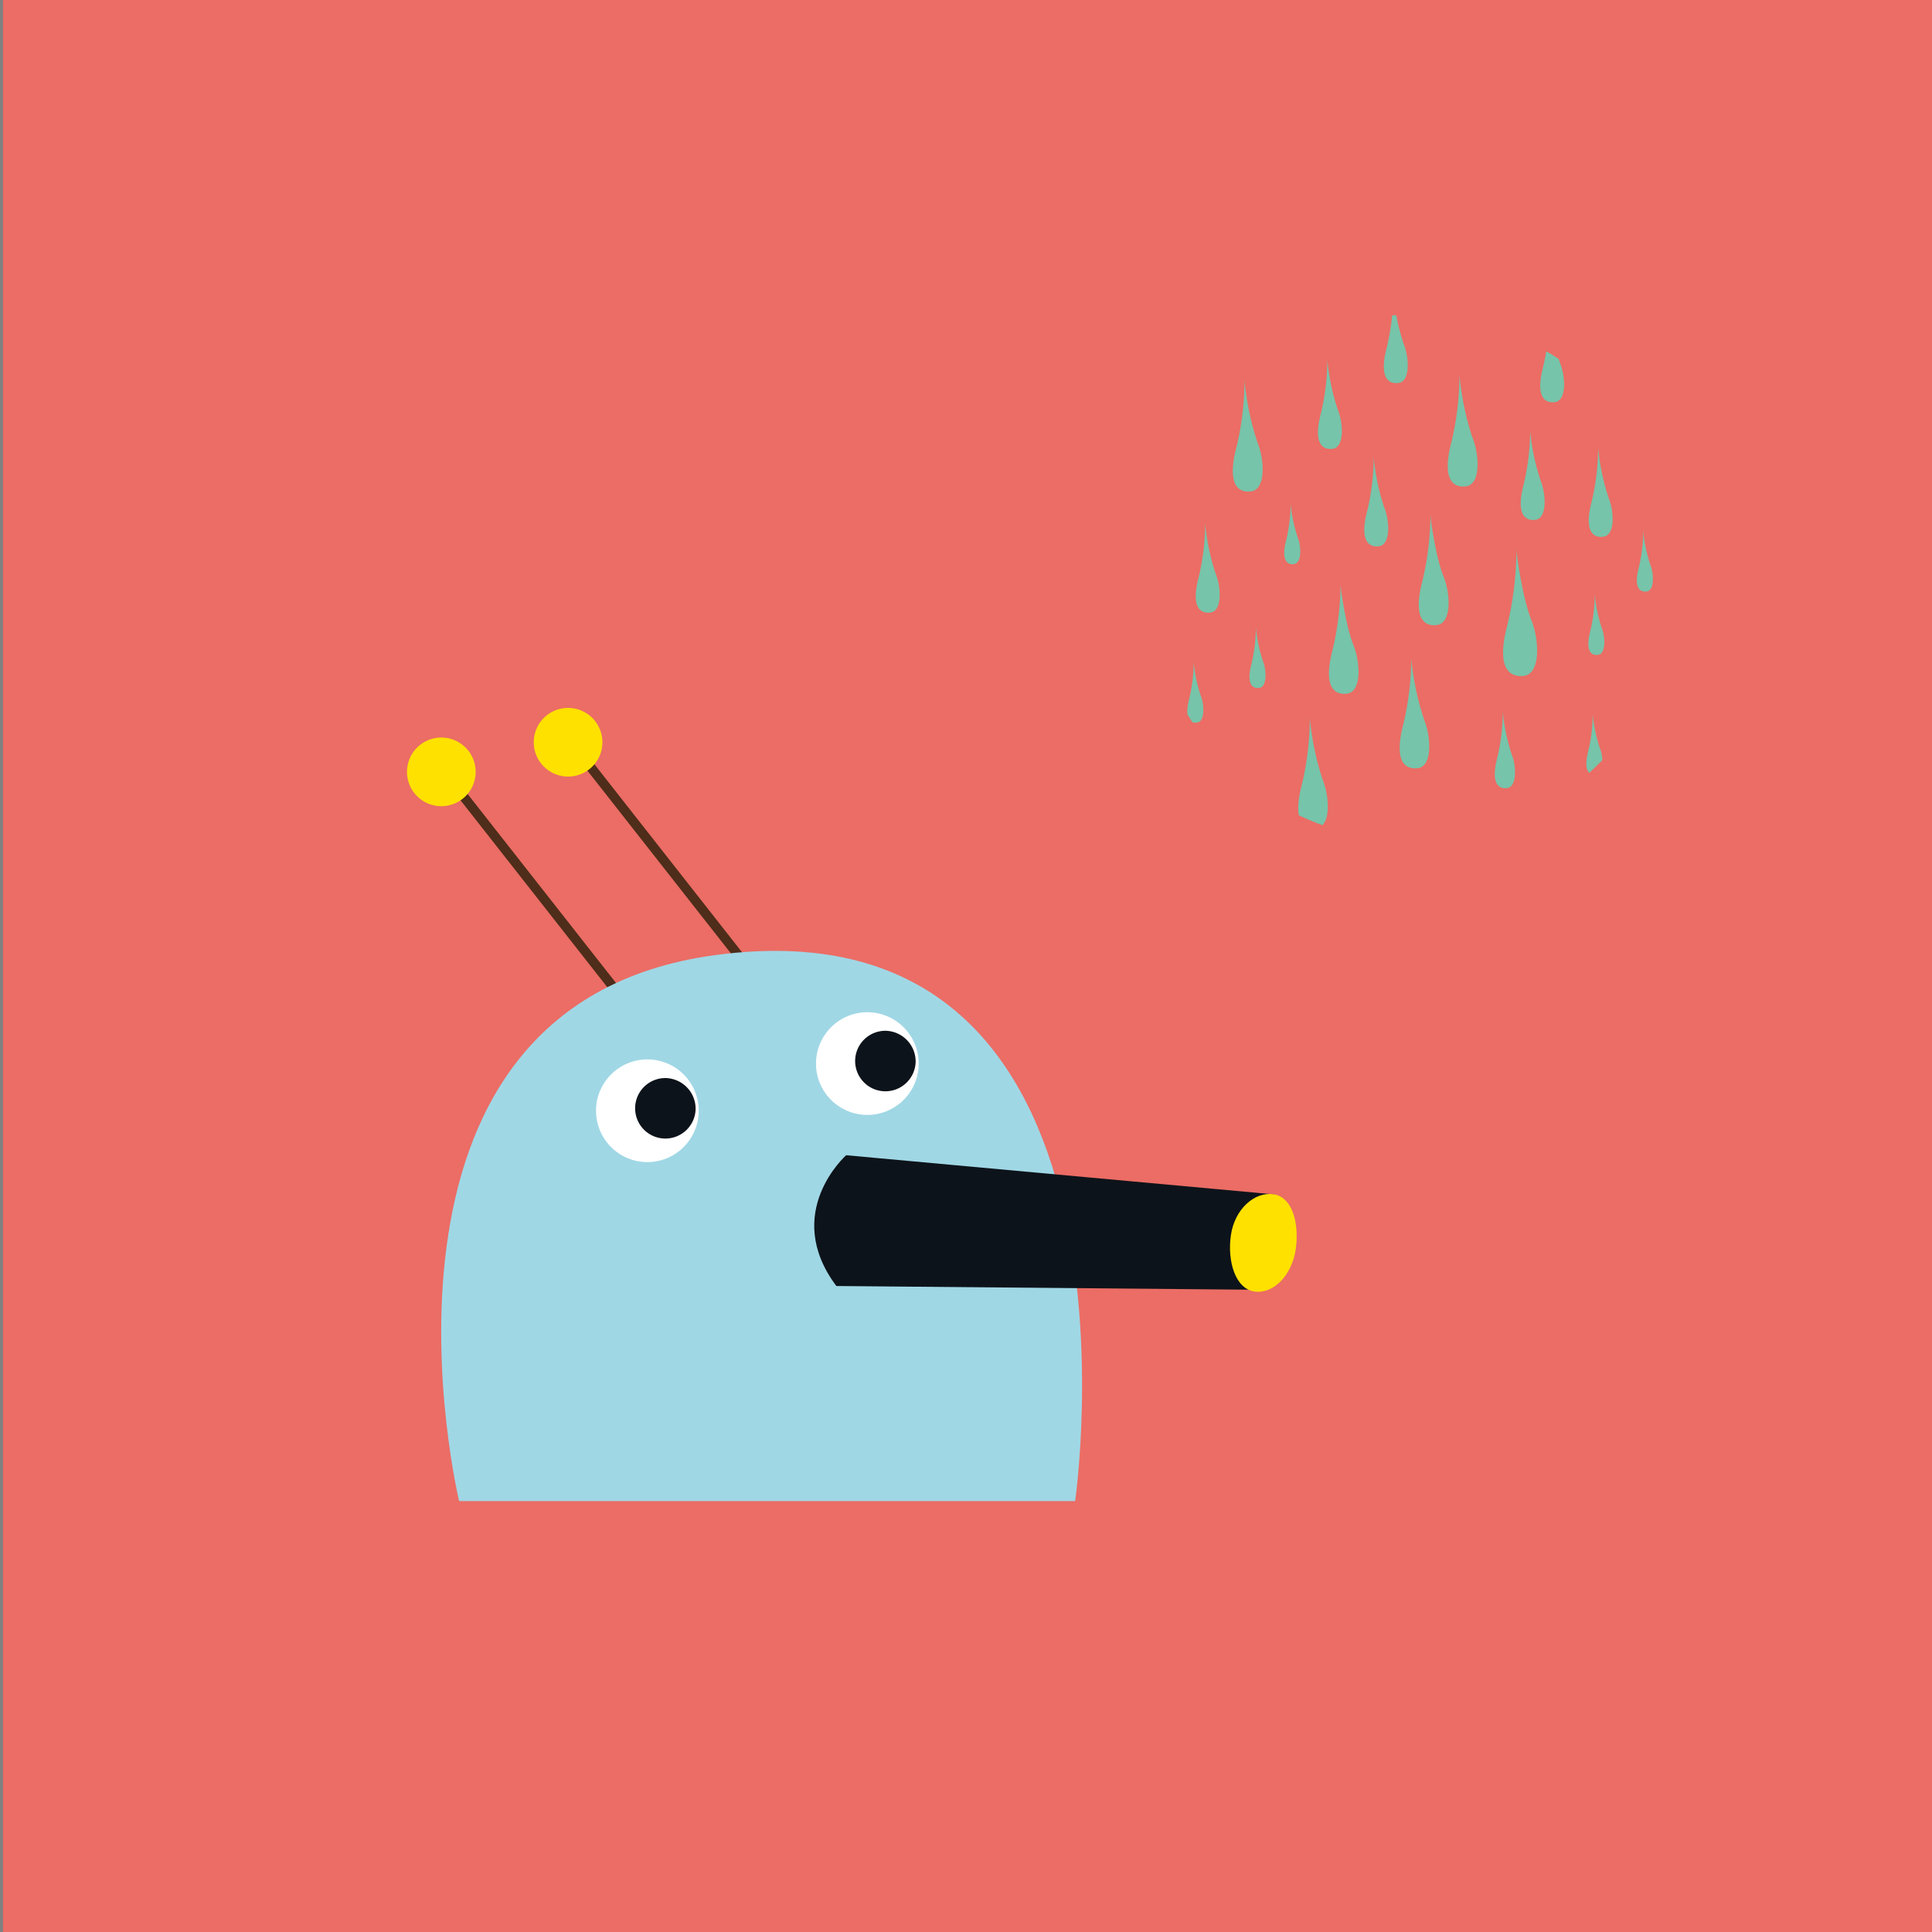 <svg id="圖層_1" data-name="圖層 1" xmlns="http://www.w3.org/2000/svg" xmlns:xlink="http://www.w3.org/1999/xlink" viewBox="0 0 394 394"><rect x="0" y="0" width="394" height="394" fill="#808080" stroke="none"/><defs><style>.cls-1,.cls-3{fill:none;}.cls-2{fill:#eb6d65;}.cls-3{stroke:#4e2d1a;stroke-width:1.93px;}.cls-4,.cls-8{fill:#ffe100;}.cls-5{fill:#a0d7e5;}.cls-5,.cls-6,.cls-7,.cls-8{fill-rule:evenodd;}.cls-6{fill:#fff;}.cls-7{fill:#0d131a;}.cls-9{clip-path:url(#clip-path);}.cls-10{fill:#76c4aa;}</style><clipPath id="clip-path"><path class="cls-1" d="M341.72,117.84A53.68,53.68,0,1,1,288,64.16,53.68,53.68,0,0,1,341.72,117.84Z"/></clipPath></defs><title>工作區域 1 複本</title><rect class="cls-2" x="0.61" width="394" height="394"/><line class="cls-3" x1="125.4" y1="201.74" x2="93.41" y2="161"/><path class="cls-4" d="M97,157.41a7,7,0,1,1-7-7A7,7,0,0,1,97,157.41Z"/><line class="cls-3" x1="151.27" y1="195.69" x2="119.28" y2="154.95"/><path class="cls-4" d="M122.85,151.37a7,7,0,1,1-7-7A7,7,0,0,1,122.85,151.37Z"/><path class="cls-5" d="M93.63,306.12H219.26s17.86-123.65-73.44-111.34C69.37,205.09,93.63,306.12,93.63,306.12Z"/><path class="cls-6" d="M142.49,226.53A10.47,10.47,0,1,1,132,216.05,10.47,10.47,0,0,1,142.49,226.53Z"/><path class="cls-7" d="M141.86,226.22a6.17,6.17,0,1,1-6.17-6.37A6.27,6.27,0,0,1,141.86,226.22Z"/><path class="cls-6" d="M187.35,216.9a10.47,10.47,0,1,1-10.46-10.47A10.47,10.47,0,0,1,187.35,216.9Z"/><path class="cls-7" d="M186.73,216.57a6.17,6.17,0,1,1-6.17-6.36A6.27,6.27,0,0,1,186.73,216.57Z"/><path class="cls-7" d="M172.56,235.59s-13.21,11.71-2,26.67l84,.75,5.23-19.44Z"/><path class="cls-8" d="M264.24,254.79c-.79,5.32-4.56,9.15-8.43,8.59s-5.56-6.16-4.79-11.48,4.81-8.91,8.68-8.35S265,249.47,264.24,254.79Z"/><g class="cls-9"><path class="cls-10" d="M297.63,76.5a58.28,58.28,0,0,1-1.71,13.94c-1.84,7.24.34,9.13,3.1,8.73,3-.43,2.69-6.49,1.24-10A57.18,57.18,0,0,1,297.63,76.5Z"/><path class="cls-10" d="M291.72,104.78a59.22,59.22,0,0,1-1.7,13.94c-1.85,7.23.32,9.13,3.09,8.73,3-.43,2.69-6.5,1.24-10S291.72,106.09,291.72,104.78Z"/><path class="cls-10" d="M253.8,77.52a58.89,58.89,0,0,1-1.71,13.94c-1.84,7.23.33,9.13,3.1,8.74,3-.44,2.69-6.5,1.24-10A56.6,56.6,0,0,1,253.8,77.52Z"/><path class="cls-10" d="M309.26,111.9a67.26,67.26,0,0,1-1.95,15.92c-2.11,8.26.37,10.42,3.53,10,3.42-.49,3.07-7.42,1.42-11.48S309.26,113.4,309.26,111.9Z"/><path class="cls-10" d="M312.05,87.84A47.09,47.09,0,0,1,310.67,99c-1.47,5.8.27,7.32,2.49,7,2.39-.36,2.15-5.21,1-8.06A45.14,45.14,0,0,1,312.05,87.84Z"/><path class="cls-10" d="M280.14,93.22a46.87,46.87,0,0,1-1.37,11.17c-1.47,5.79.26,7.31,2.49,7,2.39-.35,2.14-5.21,1-8A45.37,45.37,0,0,1,280.14,93.22Z"/><path class="cls-10" d="M245.77,106.74a46.82,46.82,0,0,1-1.37,11.17c-1.47,5.8.27,7.32,2.49,7,2.39-.35,2.15-5.2,1-8A46,46,0,0,1,245.77,106.74Z"/><path class="cls-10" d="M284.13,59.92a47.2,47.2,0,0,1-1.38,11.17c-1.47,5.79.27,7.31,2.49,7,2.4-.34,2.15-5.2,1-8A45.82,45.82,0,0,1,284.13,59.92Z"/><path class="cls-10" d="M270.69,73.36a46.76,46.76,0,0,1-1.37,11.16c-1.47,5.79.27,7.31,2.49,7,2.39-.35,2.15-5.21,1-8A45.48,45.48,0,0,1,270.69,73.36Z"/><path class="cls-10" d="M316,63.87A47.15,47.15,0,0,1,314.65,75c-1.48,5.79.26,7.32,2.48,7,2.39-.35,2.15-5.2,1-8A45.37,45.37,0,0,1,316,63.87Z"/><path class="cls-10" d="M325.91,91.28a47.1,47.1,0,0,1-1.36,11.17c-1.48,5.8.26,7.32,2.48,7,2.39-.35,2.15-5.21,1-8A45.44,45.44,0,0,1,325.91,91.28Z"/><path class="cls-10" d="M325.22,121.2a32.05,32.05,0,0,1-.93,7.58c-1,3.94.18,5,1.68,4.75s1.46-3.53.68-5.46A30.72,30.72,0,0,1,325.22,121.2Z"/><path class="cls-10" d="M335.11,108.27a32.05,32.05,0,0,1-.93,7.58c-1,3.94.18,5,1.69,4.76s1.46-3.54.67-5.48A31,31,0,0,1,335.11,108.27Z"/><path class="cls-10" d="M263.2,102.68a32.16,32.16,0,0,1-.93,7.59c-1,3.94.18,5,1.68,4.75s1.47-3.53.68-5.47A30.61,30.61,0,0,1,263.2,102.68Z"/><path class="cls-10" d="M256.11,127.93a31.51,31.51,0,0,1-.93,7.59c-1,3.93.18,5,1.69,4.76s1.47-3.54.68-5.48A30.74,30.74,0,0,1,256.11,127.93Z"/><path class="cls-10" d="M243.43,135a32.11,32.11,0,0,1-.93,7.59c-1,3.94.18,5,1.69,4.76s1.46-3.54.68-5.48A30.74,30.74,0,0,1,243.43,135Z"/><path class="cls-10" d="M324.81,145.63a32.05,32.05,0,0,1-.93,7.58c-1,3.94.18,5,1.69,4.76s1.46-3.54.68-5.47A30.74,30.74,0,0,1,324.81,145.63Z"/><path class="cls-10" d="M306.47,145.14a40.48,40.48,0,0,1-1.17,9.57c-1.26,5,.23,6.27,2.13,6s1.84-4.46.85-6.89A39.14,39.14,0,0,1,306.47,145.14Z"/><path class="cls-10" d="M287.8,134.23A58.37,58.37,0,0,1,286.11,148c-1.82,7.16.33,9,3.07,8.65,3-.43,2.66-6.44,1.23-9.95A55.81,55.81,0,0,1,287.8,134.23Z"/><path class="cls-10" d="M267.12,146.45a59,59,0,0,1-1.69,13.81c-1.83,7.16.32,9,3.06,8.64,3-.42,2.66-6.43,1.23-9.94A56.26,56.26,0,0,1,267.12,146.45Z"/><path class="cls-10" d="M273.38,119a58.42,58.42,0,0,1-1.69,13.81c-1.82,7.16.32,9,3.06,8.64,3-.43,2.67-6.44,1.24-9.95S273.38,120.29,273.38,119Z"/></g></svg>